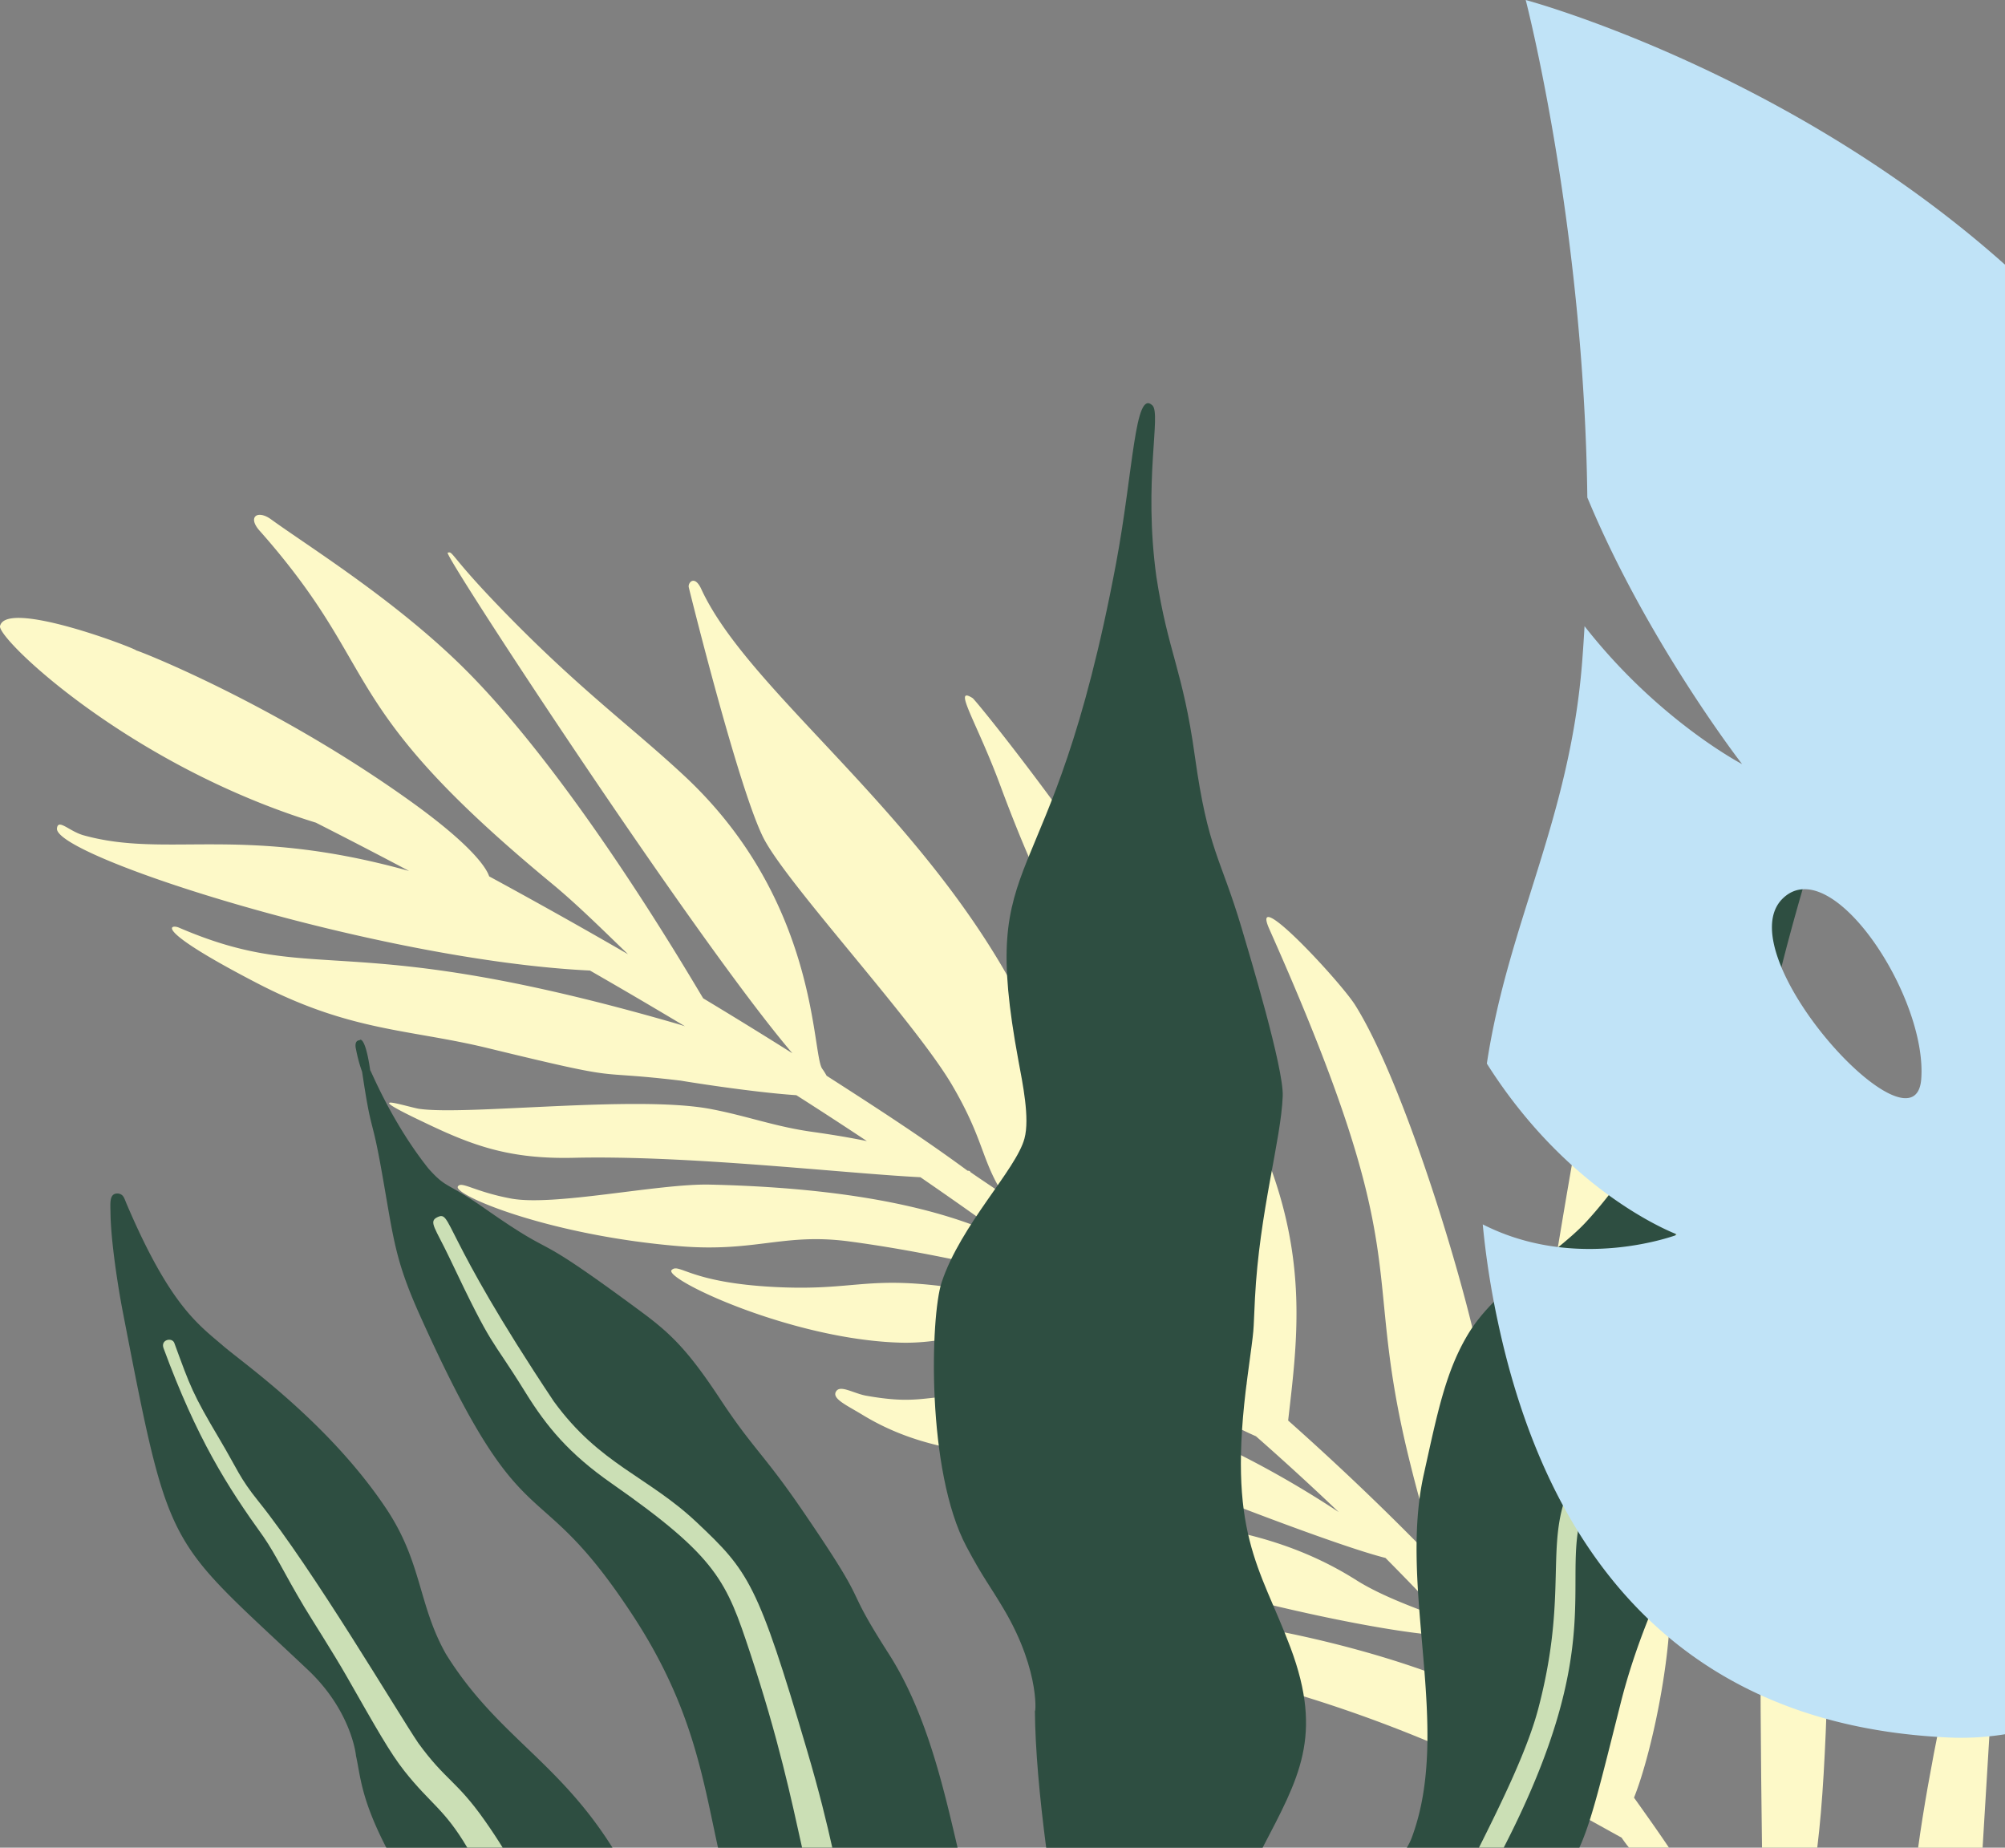 <svg xmlns="http://www.w3.org/2000/svg" viewBox="0 0 928.98 856"><rect x="0" y="0" width="928.98" height="856" fill="#808080" stroke="none"/><defs><style>.cls-1{fill:#fdf9c8;}.cls-2{fill:#2e4e41;}.cls-3{fill:#cbdfb5;}.cls-4{fill:#c0e3f7;}</style></defs><title>Recurso 13</title><g id="Capa_2" data-name="Capa 2"><g id="Capa_1-2" data-name="Capa 1"><path class="cls-1" d="M888.73,856H918.6c3.46-56.07,10-165.59,10-165.86C928.85,665.89,898.3,785.92,888.73,856Z"/><path class="cls-1" d="M135.43,264.13c39.23,50.79,28,69,120.23,145.18,12.06,9.95,24.57,22.44,35.33,32.77Q259.63,423.92,226.64,406c-1-3.19-6.78-13.77-38.21-36.06C125.52,325.24,63.19,301,63.16,301.37c.08-.83-60.27-24-63.14-11.32-1.31,5.86,59.52,64.33,146.35,91.08q21.91,11.13,43.17,22.38c-77.62-21.64-112-5.74-150.82-16.53-6.64-1.85-11.83-7.91-12.33-3.19C25,396.73,175,444.87,273.36,449.64q22.39,12.86,44,25.81c-1.22-.4-2.44-.79-3.71-1.16-155.5-45-166.12-16.74-230.74-44.53-4-1.74-12.6.44,36.43,25.84,43.4,22.48,70.25,21.11,106.79,30,67.15,16.33,45.12,9.79,89.37,15.05-.24,0,31.87,5.28,53.48,6.74q16.62,10.59,32.68,21.26c-6.75-1.39-15.05-2.84-25.37-4.29-17.35-2.43-30-7.34-47-10.57-34.54-6.58-113.6,3.16-135.29-.12-6.2-1.14-28.95-8.58,2.72,6.4,22.15,10.65,39.28,17,69,16.32,53.38-1.24,124.51,7.15,160.74,9q21.84,15,42.61,30.06c-21.16-10.62-59.93-24.82-140.26-26.64-23.92-.51-72.17,10.21-92.16,6.43-16.88-3.18-22.83-8.13-24.48-5.61-2.5,3.89,41.89,22.72,102.77,27.72,35.27,2.88,48.09-6.26,78.58-2.21,47.62,6.36,83.68,17.51,98.81,17.52q26.79,20.19,51.71,40.6c-29.24-16.5-72.26-34.79-117.41-38.4-27.38-2.2-35.77,3-67.49,1.4-39.74-2-44.42-11.3-47.94-7.88-4.06,4,55.45,32.28,106.17,33.66,11.92.33,20.93-1.91,29.68-2.7C492.9,615.14,555.78,654,581.93,665.4q19.88,17.48,38.35,35.12c-29.51-19.47-85.43-51.42-135.52-54.67.36,0-.79-.91-36.43.45-20.85.79-24.27,4.32-47,.31-5.56-1-11.62-4.89-13.71-2.31-2.81,3.45,4.41,6.55,12.08,11.22,46.45,28.24,94.2,12.36,155.47,35.19.68.37,63.95,25.32,86.77,31.06q14,14.1,27.21,28.29c-11.17-4.27-28.5-10.26-40.73-18-54.65-34.64-114.09-24.82-146.69-34.27a72.38,72.38,0,0,1-21.25-10.13,2,2,0,0,0-2.69,2.54c11.4,29.61,189.21,70.54,218.35,67.5Q694.5,777.84,711,798.19c-82.5-54.81-305.27-69.86-116-15,77.23,22.4,132.67,55.24,156.33,68.16,1.16,1.68,2.29,3.24,3.44,4.61h18.5c-5.21-7.74-10.59-15.3-16.18-23.14,8.88-22.09,19.68-75.08,16.14-103.28-.12-1-25.14-156.73-25.46-157.13-10-78.57-5.28-119-26.5,8.68-17,101.72-7.37,60.72,13.51,174.5,2,11.12,4.37,36.57,7.27,57.2q-24.21-31.91-52.62-63.34c.22-11.9,2.78-82.49-2.56-112.75-6.74-38.15-35.95-134.48-59-171.09-6.87-10.91-49.08-56.31-39.79-35.28,69.22,155.45,42.07,152.15,64.5,244.38,5.61,23,10.65,39.56,15.07,51.39q-32.88-34.27-70.81-68c4.12-36,9.42-73.81-10.63-123.75-35.5-88.38-133.42-209.56-135.58-210.94-9.5-6,1.94,11.1,12.79,40.36,42.32,114.23,67.35,105.89,88.2,175.36,3.44,11.48,14.57,67.21,26,102.2q-33.54-28.71-70.73-56.95c.67-9.29-.75-33.62-17.88-83.51-37.32-108.48-138.93-173.4-164.1-228-3.06-6.65-6.16-3-5.8-.89.06.37,23.75,96.31,35.18,117.26,12.2,22.36,69.92,84.47,87,113.72,14.77,25.3,13.25,34.23,23.65,50.54-5.05-3.61-10.17-6.89-15.31-10.49-.15-.47-.49-.63-1.32-.63h0c-21-15.47-42.79-29.54-65.31-44a29.3,29.3,0,0,0-2-3.19c-5-6.79-1.42-77.38-63.78-135.61-24.62-23-49.39-40.57-86.09-78.7-22.82-23.7-21.19-25.62-23.7-24.82-2.17.69,115.34,180.05,159.71,231.9q-20.28-12.78-41.34-25.46C317,447.87,263.68,356.94,213.07,307.71c-31.39-30.55-70.28-54.64-87.51-67.13-6.25-4.52-11-1.13-5.28,5.29s10.79,12.61,15.15,18.26M254.92,325.7c-1-1.43-.5-.73,0,0Zm313.9,330.38c2.39,1.35,4.42,2.41,6.13,3.24l.28.24C572.08,658,569,656.46,568.82,656.08Z"/><path class="cls-1" d="M823.15,599.31c0-.37,1.62,28.18,1.61,28.56-1.45,61-6.75,59-8.75,120.11-.62,19-.16,65.07.38,108H842c1.23-9.94,2.25-22,2.95-34.12,6.29-108.3-6-116.67-14-223.69C830.35,591,823.29,589.46,823.15,599.31Z"/><path class="cls-2" d="M371.42,699.23c-17.68-25.78-22.63-28.15-37.78-51.12-14.54-22.05-22.5-30-36.1-40.07-56.06-41.47-35.43-21.95-73-48.22-17.84-12.49-17.42-8.83-26-18.42-17.61-22.1-27.14-46.74-27-45.47-2.48-17.28-5.23-14-4.82-14-2.94,0-1.77,4.17-1.78,4.11a69.17,69.17,0,0,0,2.84,10.53c4.53,30.28,4.19,18.62,9.14,46.51,5.55,31.35,6,40.41,17.76,66.58,49.35,109.57,52.44,68.52,98.34,138.46,27.72,42.22,32.44,74.94,39.66,107.89H443.68c-6.66-28.41-14.46-62.66-32-90C388.73,730.15,405.47,749,371.42,699.23Z"/><path class="cls-2" d="M578,637.8c3.53-26.29,2.5-17.73,3.46-36.28,2.06-40.19,12.13-73.47,12.87-93.76.47-12.92-15.31-65.21-19-77.67-9.94-33.44-15.58-35.79-21.75-80-5.55-39.9-12.44-47.92-17.81-83-6.08-44.23,2.36-75.26-1.82-79.28-8.18-7.8-8.77,30-16.79,72.93C486.82,422.6,452.88,389,471.88,491.45c1.92,10.35,5.33,26.64,2.79,36-3.78,14.31-29.55,40-38.38,66.65-5.23,15.79-7.15,87.35,11.5,122.42,7.92,14.89,10.47,17.39,17.44,29.2,17.54,29.71,14.3,50.47,14.27,46.48.12,18.24,2.22,40.82,5.23,63.83H585c16.71-32.14,28.31-51.7,12.92-92.74C583.68,725.43,568.25,710.51,578,637.8Z"/><path class="cls-2" d="M841.74,377.1c-3.76,0-.29-.1-15,28.86s-16.32,32.72-22.28,49C795,480.7,759,540.31,734.54,566.48c-13.63,14.55-40.88,30-53.78,50.72-11,17.75-14.85,37.91-21.07,65.83-11.9,53.43,13.21,117.62-5.51,168.14a27.1,27.1,0,0,1-2.36,4.83h79.95c5.66-12.44,9.73-29.7,19.12-66.89,13.38-53.06,41.38-95.39,39.66-92.59,11.44-18.58,13-19.67,15.73-36,13.52-82-20.32-93,38-278.48C846.13,376.22,840.14,377.1,841.74,377.1Z"/><path class="cls-2" d="M206.62,766.28c-13-23.07-10.92-42.37-27.83-67.6-26.51-39.54-65.65-66.81-75.2-75-11.91-10.21-24.85-18.92-44.92-65.92-1-2.43-1.29-3.49-2.32-4.22a3.34,3.34,0,0,0-1.93-.62c-3.88,0-3.27,4.57-3.22,9.1.14,12.44,3.31,33.34,5.66,45.53,22,113.61,20.11,104.07,85.81,166.07,20.49,19.33,22.38,40.28,22.25,39.71,2.1,9.24,2.15,19.58,14.07,42.67H283.78C258.29,815.45,230,803.91,206.62,766.28Z"/><path class="cls-3" d="M786.88,531.77a2.53,2.53,0,0,0-2.64,2.2c-2.54,21.48-14.24,64.6-21.47,82.82-11,27.78-32.35,57.71-38.8,81.43-6.23,22.9,1.13,46.32-11.22,93.3-4.92,18.74-16.61,42.74-27.5,64.48h11.46c49.18-95.54,25.51-124,37.1-157.84C747.18,659,760.07,651,773.07,608c0-.07,13.32-50.53,15.65-69.85C789.08,535.13,790,532,786.88,531.77Z"/><path class="cls-3" d="M322.81,705.27c-22.74-21.43-44.94-26.74-66.25-56.07-52.69-79-47.06-88.61-54-85.25-4.12,2-.81,5.1,5.63,18.65,21,44.24,18.27,35,35.31,62.55,9.79,15.8,20.11,28.29,39.83,42.06,49.19,34.34,53.25,45.4,64.23,78.54,13.16,39.76,19,67.41,24.07,90.25h14c-2.51-11.22-5.89-25.4-11.74-45.21C351.07,733.37,346.89,728,322.81,705.27Z"/><path class="cls-3" d="M193.82,807.55c-9.06-13.3-48.85-80.67-74-111.93-9-11.19-9.64-14.63-18.06-28.83-12.62-21.26-13.52-24.22-21-44.63-1-2.7-6.43-1.6-5,2.4,15.5,42,29.41,63.91,46.25,87.3,6.24,9.13,9.32,16.45,19,32.67,2.82,4.74,13.54,21.46,19.55,32,13.91,24.37,20.09,35.43,26.85,44C199.53,835.85,205.89,838,216.52,856h16.39c-2.18-3.55-4.81-7.6-8.27-12.52C211.48,824.77,206.51,825,193.82,807.55Z"/><path class="cls-4" d="M929,122.64C827.72,32.33,706.91,0,706.91,0s27,103.81,28.55,230.47C763.17,297.29,807.17,354,807.17,354s-38.84-20.2-73-63.9c-.33,5.63-.69,11.28-1.14,16.94-5.8,72.92-34.27,120.57-44.13,185.7,38.66,61.16,88.35,79.23,88.35,79.23S731.1,589.72,687,567.23a391.11,391.11,0,0,0,7,45.11c22.5,105.71,83.11,186.51,207.74,192.56A127.2,127.2,0,0,0,929,803.45ZM890.16,500c-3,38-91.08-58.21-64-83.9C848.74,394.59,893.14,461.93,890.16,500Z"/></g></g></svg>